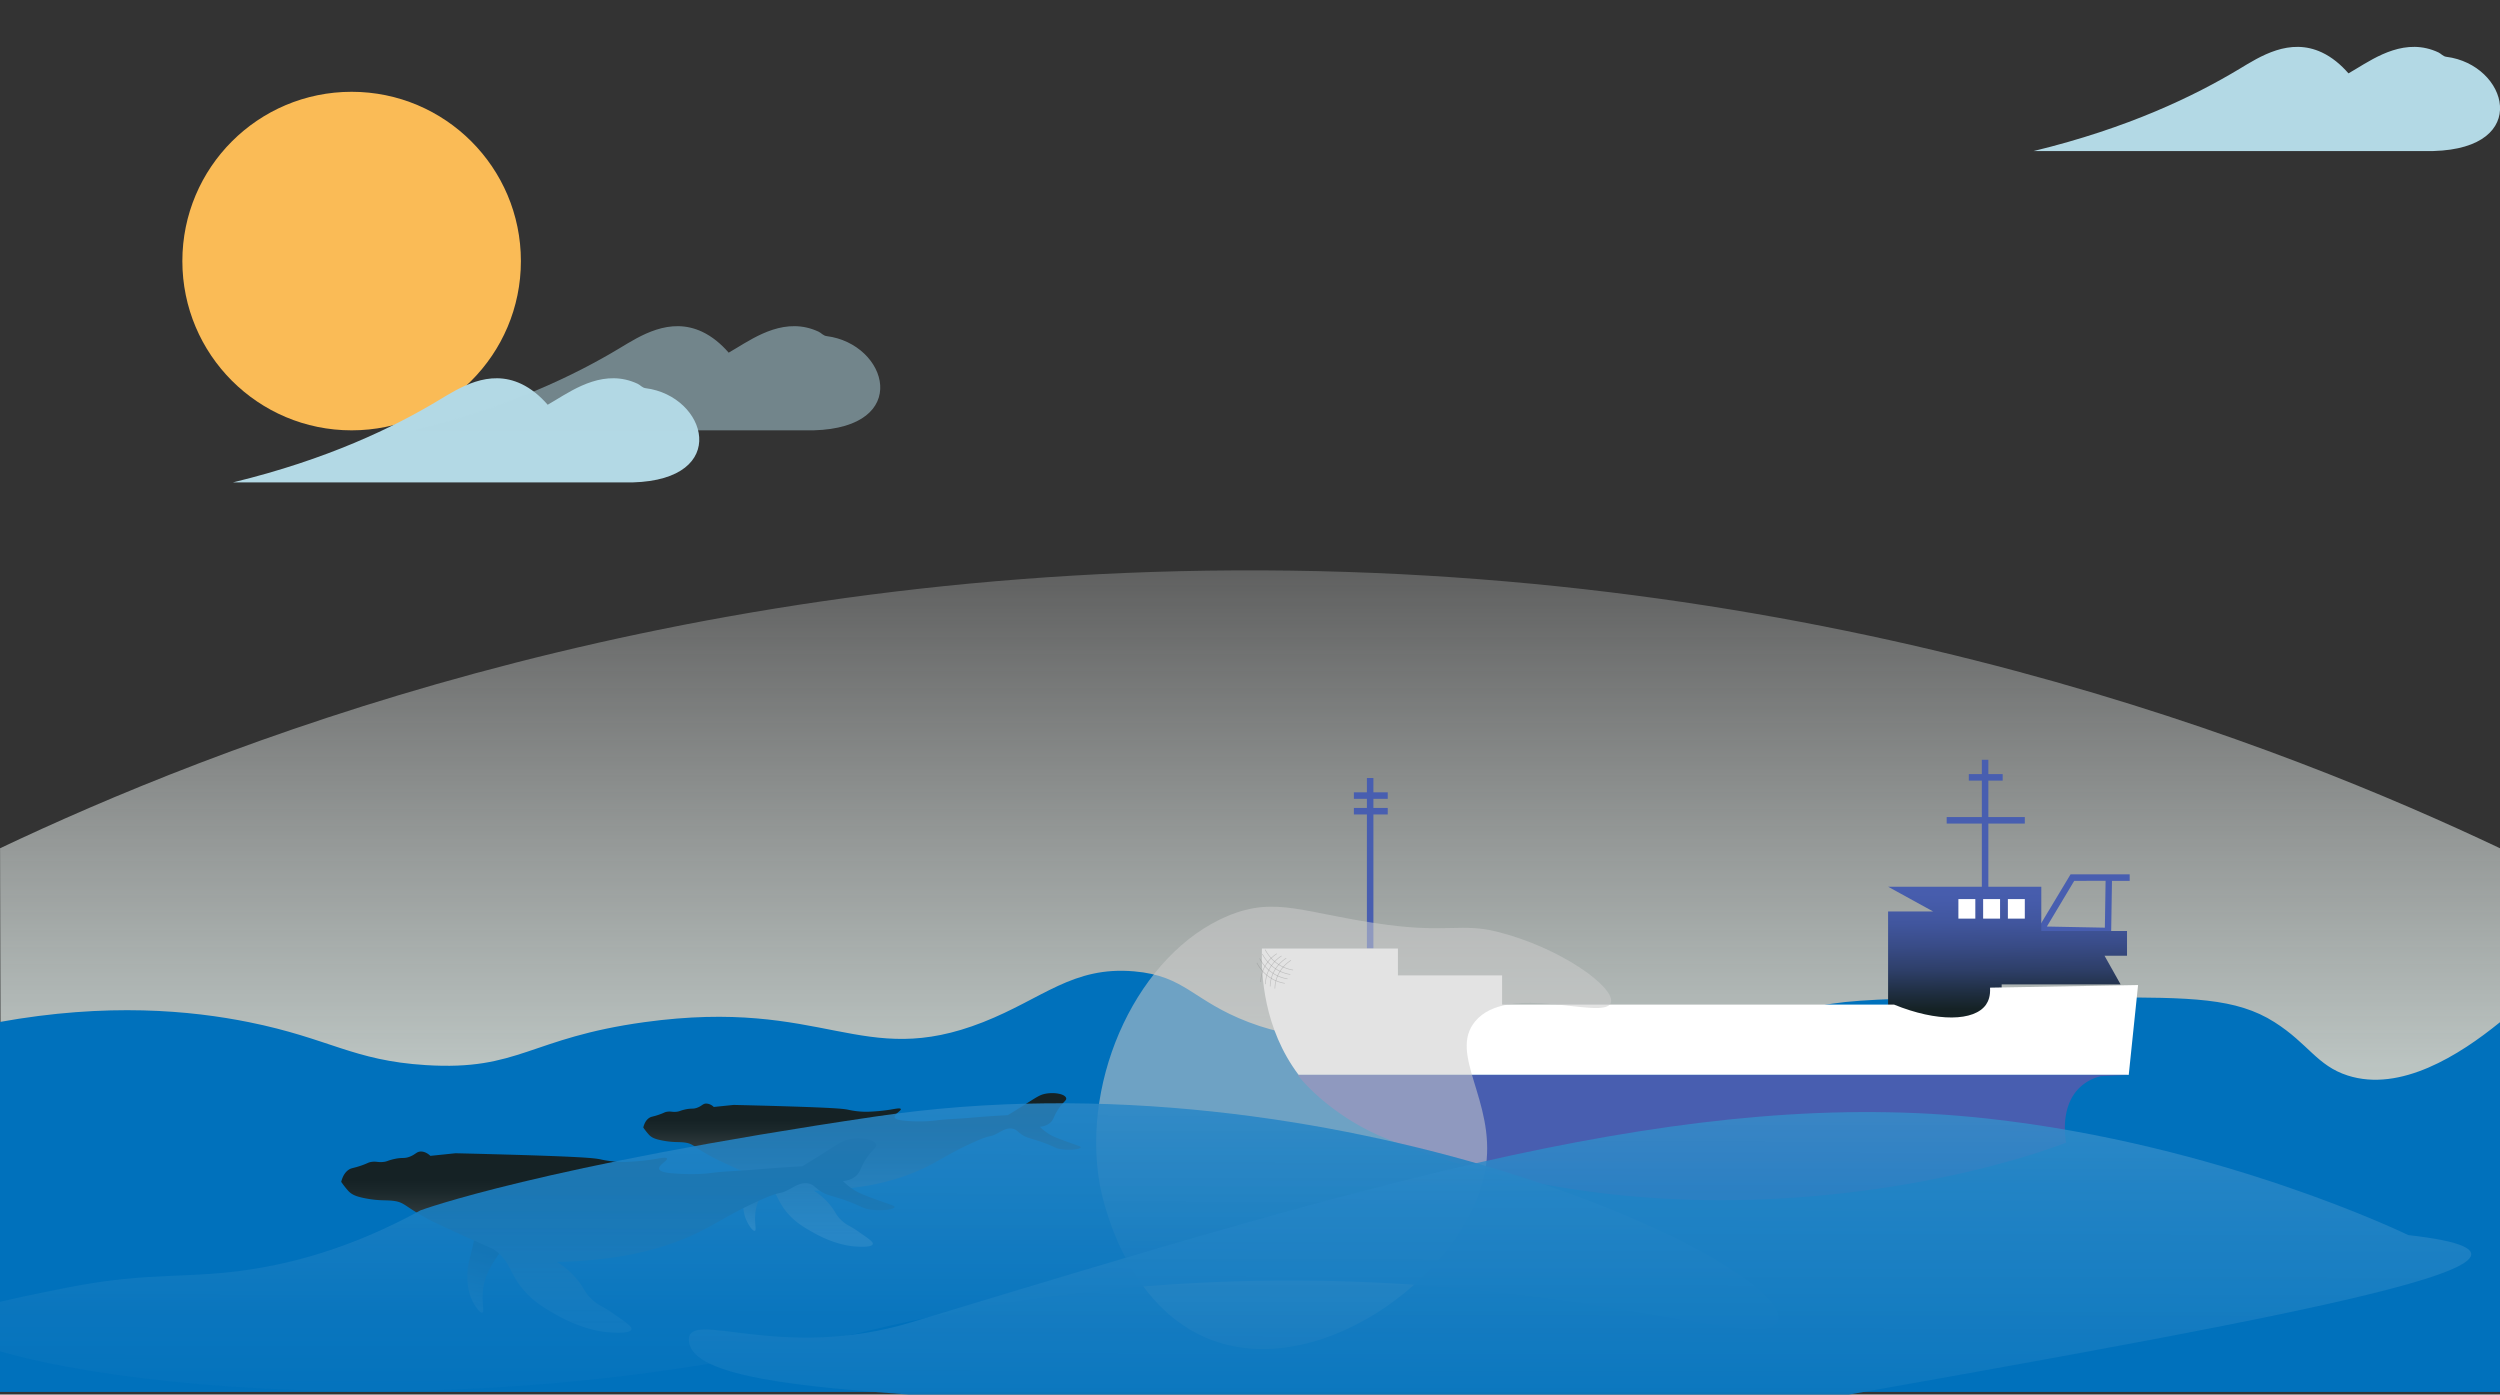 <svg xmlns="http://www.w3.org/2000/svg" xmlns:xlink="http://www.w3.org/1999/xlink" viewBox="0 0 1920 1071"><rect x="0" y="0" width="1920" height="1071" fill="#333333" stroke="none"/><defs><style>.cls-1{fill:url(#linear-gradient);}.cls-2{fill:#fabb56;}.cls-3,.cls-4{fill:#b3d9e5;}.cls-4{opacity:0.5;}.cls-10,.cls-4,.cls-9{isolation:isolate;}.cls-5{fill:#0071bc;}.cls-6{fill:#485eb0;}.cls-7{fill:url(#linear-gradient-2);}.cls-8{fill:#fff;}.cls-9{fill:#ccc;opacity:0.54;}.cls-10{fill:none;stroke:gray;stroke-linecap:round;stroke-miterlimit:10;stroke-width:0.5px;opacity:0.35;}.cls-11{fill:url(#linear-gradient-3);}.cls-12{fill:url(#linear-gradient-4);}.cls-13{fill:url(#linear-gradient-5);}.cls-14{fill:url(#linear-gradient-6);}.cls-15{fill:url(#linear-gradient-7);}.cls-16{fill:url(#linear-gradient-8);}</style><linearGradient id="linear-gradient" x1="-2799.34" y1="1081.39" x2="-2799.34" y2="1080.05" gradientTransform="matrix(1921, 0, 0, -709.04, 5378497.05, 767032.6)" gradientUnits="userSpaceOnUse"><stop offset="0" stop-color="#fff" stop-opacity="0"/><stop offset="0.71" stop-color="#d6e4e0"/><stop offset="0.96" stop-color="#7faa9f"/></linearGradient><linearGradient id="linear-gradient-2" x1="-2788.39" y1="1083.15" x2="-2788.37" y2="1081.66" gradientTransform="matrix(183.5, 0, 0, -106, 513209.55, 115473)" gradientUnits="userSpaceOnUse"><stop offset="0.11" stop-color="#485eb0"/><stop offset="0.2" stop-color="#465cab"/><stop offset="0.31" stop-color="#41569e"/><stop offset="0.42" stop-color="#394c88"/><stop offset="0.54" stop-color="#2e3f69"/><stop offset="0.65" stop-color="#1f2e41"/><stop offset="0.73" stop-color="#152225"/></linearGradient><linearGradient id="linear-gradient-3" x1="-2723.97" y1="1083.32" x2="-2723.78" y2="1084.79" gradientTransform="matrix(29.03, 0, 0, -60.37, 79649.01, 66351.04)" gradientUnits="userSpaceOnUse"><stop offset="0.11" stop-color="#fff"/><stop offset="0.13" stop-color="#edeeee"/><stop offset="0.23" stop-color="#acb1b2"/><stop offset="0.32" stop-color="#767e7f"/><stop offset="0.4" stop-color="#4c5658"/><stop offset="0.48" stop-color="#2e393c"/><stop offset="0.55" stop-color="#1b282b"/><stop offset="0.59" stop-color="#152225"/></linearGradient><linearGradient id="linear-gradient-4" x1="-2793.88" y1="1081.62" x2="-2793.88" y2="1083.2" gradientTransform="matrix(336, 0, 0, -117.94, 939404.93, 128536.67)" xlink:href="#linear-gradient-3"/><linearGradient id="linear-gradient-5" x1="-2740.02" y1="1082.6" x2="-2739.83" y2="1084.07" gradientTransform="matrix(36.72, 0, 0, -76.36, 100979.31, 83687.89)" xlink:href="#linear-gradient-3"/><linearGradient id="linear-gradient-6" x1="-2795.27" y1="1081.25" x2="-2795.27" y2="1082.84" gradientTransform="matrix(425, 0, 0, -149.19, 1188456.98, 162358.48)" xlink:href="#linear-gradient-3"/><linearGradient id="linear-gradient-7" x1="-2798.89" y1="1086.57" x2="-2798.92" y2="1080.27" gradientTransform="matrix(1404.05, 0, 0, -221.16, 3930475.01, 240131.49)" gradientUnits="userSpaceOnUse"><stop offset="0.31" stop-color="#fff" stop-opacity="0.1"/><stop offset="0.34" stop-color="#ecf4fa" stop-opacity="0.17"/><stop offset="0.49" stop-color="#98c6e4" stop-opacity="0.46"/><stop offset="0.62" stop-color="#56a1d2" stop-opacity="0.69"/><stop offset="0.74" stop-color="#2786c6" stop-opacity="0.86"/><stop offset="0.85" stop-color="#0a76be" stop-opacity="0.96"/><stop offset="0.92" stop-color="#0071bc"/></linearGradient><linearGradient id="linear-gradient-8" x1="-2798.85" y1="1086.07" x2="-2798.88" y2="1080.29" gradientTransform="matrix(1368.88, 0, 0, -241.43, 3832538.27, 262050.83)" gradientUnits="userSpaceOnUse"><stop offset="0.31" stop-color="#fff" stop-opacity="0.1"/><stop offset="0.34" stop-color="#ecf4fa" stop-opacity="0.17"/><stop offset="0.5" stop-color="#98c6e4" stop-opacity="0.46"/><stop offset="0.64" stop-color="#56a1d2" stop-opacity="0.69"/><stop offset="0.77" stop-color="#2786c6" stop-opacity="0.86"/><stop offset="0.89" stop-color="#0a76be" stop-opacity="0.96"/><stop offset="0.96" stop-color="#0071bc"/></linearGradient></defs><title>ZEE</title><g id="Layer_2" data-name="Layer 2"><path id="Path_2" data-name="Path 2" class="cls-1" d="M1.05,1067.5h1920q-.51-208-1-416c-161-76.31-507.22-215.86-972-213.43C496.82,440.39,160.51,575.39.05,651.46Q.55,859.48,1.05,1067.5Z"/><circle id="Zon" class="cls-2" cx="270.05" cy="200.5" r="130"/><g id="DUBBLEWOLK"><path id="Path_66" data-name="Path 66" class="cls-3" d="M336.89,307.41c15.56-9.36,38.45-24.33,63.36-12.62,7.7,3.63,14.47,9.28,20.38,16.06,2-1.16,3.92-2.3,5.8-3.44,15.56-9.36,38.45-24.33,63.36-12.62,2.06,1,3.43,3,6,3.34,47.08,5.94,66.08,70.23-9.94,72.37h-307C251.62,352.82,302.45,328.13,336.89,307.41Z"/><path id="Path_67" data-name="Path 67" class="cls-4" d="M475.89,267.41c15.56-9.36,38.45-24.33,63.36-12.62,7.7,3.63,14.47,9.28,20.38,16.06,2-1.16,3.92-2.3,5.8-3.44,15.56-9.36,38.45-24.33,63.36-12.62,2.06,1,3.43,3,6,3.34,47.08,5.94,66.08,70.23-9.94,72.37h-307C390.62,312.82,441.45,288.13,475.89,267.41Z"/></g><path id="GROTEWOLK" class="cls-3" d="M1719.89,52.91c15.56-9.36,38.45-24.33,63.36-12.62,7.7,3.63,14.47,9.27,20.38,16.06,2-1.16,3.92-2.3,5.8-3.44,15.56-9.36,38.45-24.33,63.36-12.62,2.06,1,3.43,3,6,3.34,47.08,5.94,66.08,70.23-9.94,72.37h-307C1634.62,98.32,1685.45,73.63,1719.89,52.91Z"/><path id="Grote_zee" class="cls-5" d="M1920.05,1069H-.95V785c83.6-15.19,148.08-8.86,192,0,62.24,12.55,79.7,29.48,136,33,71.88,4.5,79.48-20.82,167.94-33,138.82-19.11,166.38,36.88,260.06,0,45.91-18.08,68.73-43.11,116-39,39.3,3.42,44.87,22.58,87.86,39,92.2,35.22,128.05-29.42,228.14,0,52.37,15.4,74.42,42.46,120,33,26.71-5.55,35.08-18.16,59.8-33,30.87-18.54,51.28-19,248.2-19,67.85,0,102.37.36,131.74,19,26,16.49,32.57,33.37,56.26,41,40.5,13,85.74-15.56,117-41Z"/><g id="BootNet"><path id="Path_75" data-name="Path 75" class="cls-6" d="M1495.05,627.5h27v-28h-10v-5h10v-11h5v11h11v5h-11v28h28v5h-28v82h-5v-82h-27Z"/><path id="Path_76" data-name="Path 76" class="cls-6" d="M1563.18,716.42l27-44.92h45.42v5H1622l-.65,41ZM1593,676.5l-21,35.08,44.53.87.57-36Z"/><path id="Path_77" data-name="Path 77" class="cls-7" d="M1628.61,756h-91.34v31h-87.22V700h34.56l-34.56-19h117.67v34h65.83v19h-17.28Z"/><path id="Path_78" data-name="Path 78" class="cls-6" d="M1039.78,613.5v-5h10v-11h5v11h11v5h-11v7h11v5h-11v103h-5v-103h-10v-5h10v-7Z"/><rect id="Rectangle_7" data-name="Rectangle 7" class="cls-8" x="1542.05" y="690.5" width="13" height="15"/><rect id="Rectangle_8" data-name="Rectangle 8" class="cls-8" x="1523.05" y="690.5" width="13" height="15"/><rect id="Rectangle_9" data-name="Rectangle 9" class="cls-8" x="1504.05" y="690.5" width="13" height="15"/><g id="Boot"><path id="Path_80" data-name="Path 80" class="cls-8" d="M969.14,728.5h104.47v20.61h80v22.41h301c33.21,13.55,61.75,12.88,70.67,0,1.77-2.57,3.45-6.59,3.07-13l113.69-2-7.17,69H997.33C970.4,789.63,968.56,748.63,969.14,728.5Z"/><path id="Path_81" data-name="Path 81" class="cls-6" d="M1635.05,825.5l-21.54,1a36,36,0,0,0-14.36,7c-18.05,14.76-12.67,42.29-12.31,44-76.55,29.46-305.56,84.29-522-3-43.67-17.61-66.66-47-66.66-47-.52-.66-1-1.33-1.51-2Z"/></g><g id="Net"><path id="Path_83" data-name="Path 83" class="cls-9" d="M1237.13,770.07c3.84-11.34-37.87-42.19-87.82-54.62-25.68-6.4-38.54.8-83.48-5.13-63.68-8.4-85.31-22.67-123-6.84-68,28.54-112.68,123.28-98.28,205.85,2,11.58,19.9,95.44,86.61,120.05,86.17,31.78,199.13-55.66,210.07-134.11,7-49.92-28.86-85.73-8.43-110.7C1158,753.71,1232.23,784.5,1237.13,770.07Z"/><path id="Path_84" data-name="Path 84" class="cls-10" d="M991.3,737.64a27.1,27.1,0,0,0-10.93,14,26.06,26.06,0,0,0-1.24,7.38"/><path id="Path_85" data-name="Path 85" class="cls-10" d="M987.68,736a27.17,27.17,0,0,0-10.94,14,26,26,0,0,0-1.23,7.38"/><path id="Path_86" data-name="Path 86" class="cls-10" d="M984.05,734.26a27.1,27.1,0,0,0-10.93,14,26.06,26.06,0,0,0-1.24,7.38"/><path id="Path_87" data-name="Path 87" class="cls-10" d="M980.43,732.57a27.17,27.17,0,0,0-10.94,14,26,26,0,0,0-1.23,7.38"/><path id="Path_88" data-name="Path 88" class="cls-10" d="M971.69,729.46a30.64,30.64,0,0,0,13.58,13.14,29.38,29.38,0,0,0,7.6,2.35"/><path id="Path_89" data-name="Path 89" class="cls-10" d="M969.58,732.86A30.57,30.57,0,0,0,983.16,746a29.45,29.45,0,0,0,7.59,2.36"/><path id="Path_90" data-name="Path 90" class="cls-10" d="M967.47,736.26a30.57,30.57,0,0,0,13.58,13.13,29.4,29.4,0,0,0,7.6,2.36"/><path id="Path_91" data-name="Path 91" class="cls-10" d="M965.36,739.65a30.54,30.54,0,0,0,13.58,13.14,29.4,29.4,0,0,0,7.6,2.36"/></g></g><g id="Walvissen"><g id="Walvis2"><path id="Path_92" data-name="Path 92" class="cls-11" d="M573.93,904.81c-2.16,9.58-2.84,10.55-3.15,15.24-.63,9.44,1.52,14.9,2.1,16.29,1.88,4.5,5.32,9.47,6.83,8.93,1.72-.61-1.1-7.59,1-17.34a40,40,0,0,1,4.73-11.56c7.13-12.83,14.51-14.11,14.19-19.45-.43-7.22-14.5-14.65-20.5-11C576.72,887.37,577.34,889.69,573.93,904.81Z"/><path id="Path_93" data-name="Path 93" class="cls-12" d="M587.59,907.61c-1.77-1.33-1.6-1-15.76-7.36-13.53-6.13-20.3-9.19-24.7-11.56-14.73-7.92-14.47-10.32-21.2-11.21-4.85-.65-8.66.11-17.34-1.58-5.08-1-7.8-2-10-4.2a52.8,52.8,0,0,1-4.55-5.78c1.11-4.38,3-6.36,4.55-7.36,1.79-1.19,2.62-.76,7.88-2.63,4-1.41,3.86-1.79,5.79-2.1,3.09-.5,4,.37,7.35,0,2.39-.26,2.31-.73,5.78-1.57,5.9-1.45,6.5-.19,10.16-1.58s4.2-3.12,6.84-3.15a8.68,8.68,0,0,1,5.78,2.62l15.24-1.57c9,.21,16.26.4,21,.52,57.21,1.53,63.19,2.46,66.92,3.16a63.85,63.85,0,0,0,14.71,1.57,140.16,140.16,0,0,0,17.35-1.57c4.22-.69,8-1.53,8.41-.53.55,1.3-5.26,4-4.73,6.31.44,1.94,5.11,2.42,7.35,2.62a111.76,111.76,0,0,0,23.13,0c8.76-1.22,17.64-1.33,26.45-2.1,7-.61,17.3-1.42,30-2.1,2.27-1.38,6.18-3.77,11-6.83,11.14-7,13.36-8.76,17.87-9.63,7-1.36,15.14.23,15.94,3.33.49,1.88-2.16,2.64-6,8.41s-3.45,8.44-6.83,11a13.81,13.81,0,0,1-7.36,2.63,39.25,39.25,0,0,0,7.36,5.78c2.26,1.38,4.53,2.43,12.26,5.26,9.58,3.5,11.8,4,11.73,4.73-.12,1.33-7.2,2.57-14.36,1.57-5.94-.83-5.32-2.28-17.52-6.3-7.85-2.59-9.89-2.58-13.66-5.26-2.93-2.08-3.72-3.53-6.31-4.2-4.34-1.13-8.27,1.35-11.56,3.15-7.83,4.3-3.44.07-20.5,7.89s-24,13.19-36.44,19.09c-26.51,12.56-51.71,15-64.64,16.29-8.22.8-15.11,1-20,1.05A51.85,51.85,0,0,1,637.17,925c4.61,5.52,4.4,7.75,8.94,12.09,4.14,4,6.25,4,12.61,8.41,7.91,5.53,12.08,8.14,11.56,10-.89,3.15-14.67,1.7-15.77,1.58-2.54-.28-14.63-1.76-30-10.51-7-4-13.07-7.46-19.1-14.19C595.85,921.58,597.35,914.9,587.59,907.61Z"/></g><g id="Walvis1"><path id="Path_94" data-name="Path 94" class="cls-13" d="M363.09,956.86c-2.74,12.12-3.6,13.36-4,19.28-.79,12,1.92,18.84,2.66,20.61,2.38,5.7,6.73,12,8.64,11.3,2.18-.77-1.38-9.6,1.33-21.94a50.86,50.86,0,0,1,6-14.62c9-16.23,18.36-17.85,18-24.6-.54-9.14-18.34-18.54-25.92-14C366.62,934.81,367.41,937.74,363.09,956.86Z"/><path id="Path_95" data-name="Path 95" class="cls-14" d="M380.37,960.41c-2.24-1.68-2-1.2-19.94-9.31-17.11-7.75-25.67-11.63-31.24-14.62-18.64-10-18.31-13.06-26.81-14.19-6.13-.81-10.95.15-21.94-2-6.43-1.25-9.87-2.57-12.63-5.32a65.4,65.4,0,0,1-5.76-7.31c1.41-5.53,3.85-8,5.76-9.31,2.26-1.5,3.32-1,10-3.32,5-1.79,4.88-2.26,7.31-2.66,3.91-.64,5,.47,9.31,0,3-.33,2.92-.92,7.31-2,7.46-1.83,8.22-.24,12.85-2s5.32-3.94,8.64-4c3.07,0,5.6,1.75,7.32,3.33l19.27-2c11.36.27,20.58.5,26.59.67,72.37,1.93,79.93,3.1,84.65,4a80.92,80.92,0,0,0,18.61,2,179,179,0,0,0,21.94-2c5.34-.88,10.1-1.93,10.64-.67.7,1.65-6.66,5.06-6,8,.57,2.45,6.48,3.07,9.31,3.32,17.78,1.6,29.25,0,29.25,0,11.08-1.55,22.31-1.68,33.46-2.66,8.9-.78,21.89-1.8,37.89-2.66,2.87-1.75,7.82-4.77,14-8.64C644.18,878.2,647,876,652.7,874.87c8.84-1.71,19.14.29,20.16,4.21.62,2.39-2.73,3.35-7.53,10.64s-4.36,10.68-8.64,14a17.41,17.41,0,0,1-9.31,3.32,49.17,49.17,0,0,0,9.31,7.32c2.87,1.74,5.73,3.07,15.51,6.64,12.12,4.44,14.93,5,14.84,6-.15,1.69-9.12,3.26-18.17,2-7.52-1.05-6.73-2.89-22.15-8-9.94-3.27-12.52-3.25-17.29-6.64-3.7-2.64-4.7-4.47-8-5.32-5.49-1.43-10.46,1.7-14.62,4-9.9,5.43-4.35.08-25.93,10s-30.32,16.68-46.08,24.15c-33.54,15.89-65.41,19-81.77,20.61-10.39,1-19.11,1.28-25.26,1.33a65.42,65.42,0,0,1,15.29,13.3c5.82,7,5.56,9.8,11.3,15.29,5.24,5,7.91,5,15.95,10.63,10,7,15.29,10.3,14.63,12.63-1.13,4-18.56,2.15-19.94,2-3.22-.36-18.5-2.23-37.9-13.3-8.9-5.09-16.52-9.44-24.15-18C390.81,978.08,392.71,969.63,380.37,960.41Z"/></g></g><g id="Wateren"><path id="Waterdunner" class="cls-15" d="M51,989c67-13.32,95.12-5.85,149.11-15.33,29.16-5.12,72.18-16.3,122.89-44.15,0,0,91.07-33.9,350-72.13,351.49-51.89,697.71,111.12,693,155.65-4.23,40.06-284.31-92.15-704,10.13h0c-358,89.5-700,23.82-700-5.89C-38,1006.72,5.45,998.09,51,989Z"/><path id="Waterdikker" class="cls-16" d="M1849.48,948.53h0S1706.61,878.84,1525.86,859c-227.82-25-467.63,47.77-825.81,156.48-100.87,30.62-172.28-11-171,14,2.1,41.16,181.44,39,342,54,151.67,18.7,422,10,422,10C1734.05,1015.47,2016.05,967.47,1849.48,948.53Z"/></g></g></svg>